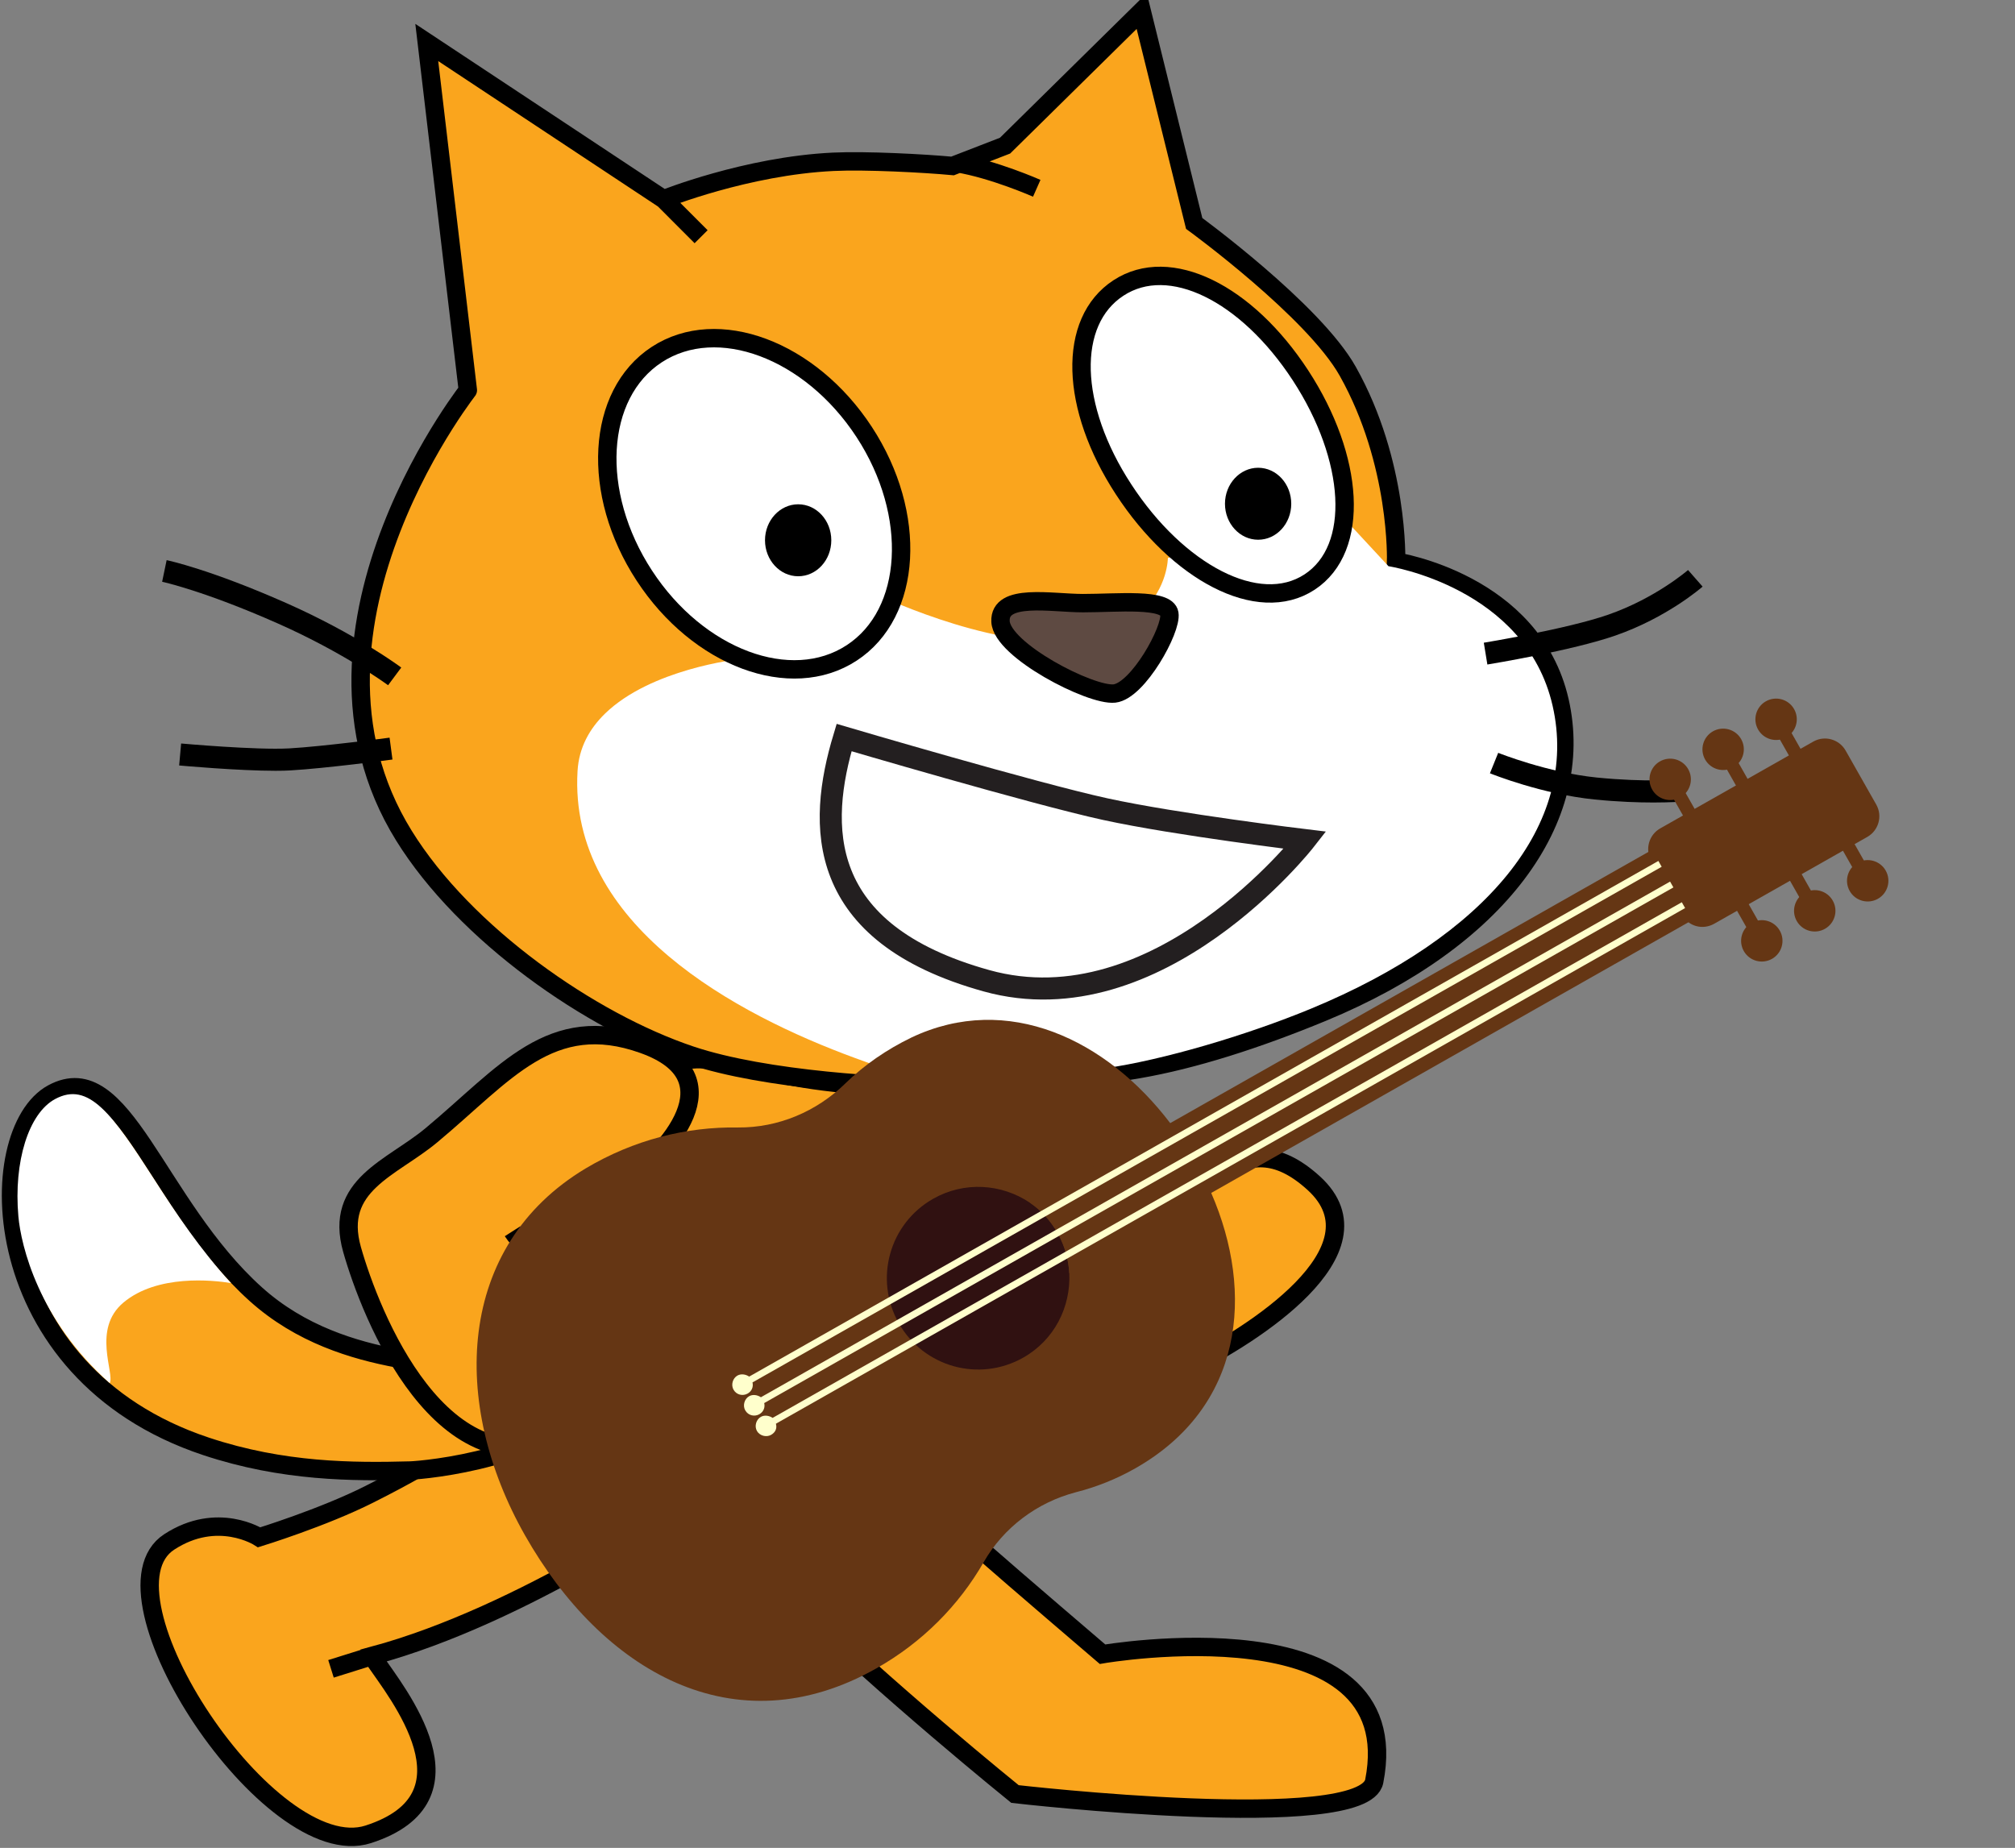 <svg xmlns="http://www.w3.org/2000/svg" xmlns:xlink="http://www.w3.org/1999/xlink" version="1.1" width="109.566" height="100.489" viewBox="-0.352 0.339 109.566 100.489">
  <rect x="-0.352" y="0.339" width="109.566" height="100.489" fill="#808080" stroke="none"/>
  <!-- Exported by Scratch - http://scratch.mit.edu/ -->
  <g id="ID0.058088365476578474" transform="matrix(1, 0, 0, 1, -2, 1)">
    <path id="Back_Leg" fill="#FAA51D" stroke="#000000" d="M 38.988 80.967 C 38.988 80.967 30.156 87.168 21.918 89.379 L 22.004 89.594 C 23.251 91.418 27.873 97.092 21.670 99.090 C 16.337 100.808 6.550 85.986 10.849 83.189 C 13.475 81.476 15.741 82.937 15.741 82.937 C 15.741 82.937 19.216 81.868 21.742 80.592 C 26.046 78.430 27.526 77.139 27.526 77.139 C 27.526 77.139 31.711 72.832 34.382 73.002 C 37.051 73.172 42.440 77.715 38.988 80.967 Z M 19.646 90.090 L 21.917 89.379 "/>
    <g id="Tail">
      <path id="Tail_1_" fill="#FAA51D" stroke="#000000" d="M 23.295 73.217 C 20.880 72.766 17.990 71.906 15.553 69.713 C 10.102 64.807 8.359 56.713 4.505 58.799 C 0.649 60.887 0.723 73.965 12.858 77.994 C 17.040 79.385 20.856 79.389 23.949 79.306 C 24.761 79.280 31.667 78.651 34.028 75.231 C 36.389 71.812 34.747 70.960 33.938 70.487 C 33.128 70.016 26.711 73.855 23.295 73.217 Z "/>
      <path id="Tail_Tip" fill="#FFFFFF" d="M 4.641 59.107 C 3.204 59.885 2.385 62.504 2.647 65.481 C 2.788 67.075 3.751 71.133 7.615 74.553 C 7.890 74.008 6.640 71.617 8.357 70.174 C 10.194 68.631 13.217 68.949 14.210 69.113 C 12.547 67.301 11.206 65.301 10.034 63.473 C 7.751 59.922 6.475 58.116 4.641 59.107 Z "/>
    </g>
    <path id="R_Arm" fill="#FAA51D" stroke="#000000" d="M 52.940 69.096 C 52.940 69.096 54.174 69.262 57.684 72.773 C 61.193 76.282 63.709 74.933 66.595 73.497 C 69.472 72.055 77.131 67.370 73.084 63.680 C 69.034 59.992 66.877 64.826 63.368 66.085 C 59.857 67.345 58.308 63.598 56.512 61.798 C 55.922 61.204 55.324 60.700 54.783 60.292 C 54.783 60.292 53.811 59.534 52.878 63.083 C 51.943 66.624 50.933 67.627 52.940 69.096 Z "/>
    <g id="Front_Leg_x2F_Body_1_">
      <path id="Front_Leg_x2F_Body" fill="#FAA51D" stroke="#000000" d="M 47.524 76.224 C 48.712 75.312 49.920 73.823 51.475 71.510 C 52.771 69.584 54.174 65.933 54.174 65.933 C 55.049 63.412 56.109 59.357 52.273 58.637 C 50.720 58.346 48.194 58.539 44.603 57.861 C 41.010 57.180 37.805 55.339 35.086 60.094 C 32.367 64.851 25.495 68.365 34.029 76.656 C 34.029 76.656 38.930 80.498 44.794 86.295 C 49.626 91.069 56.838 96.898 56.838 96.898 C 56.838 96.898 75.811 99.086 76.372 96.204 C 78.295 86.415 61.597 89.294 61.597 89.294 C 61.597 89.294 56.993 85.361 54.870 83.499 C 51.393 80.441 43.745 72.728 43.745 72.728 "/>
      <path id="Belly" fill="#FFFFFF" d="M 49.740 64.551 C 44.800 61.895 42.526 64.536 41 66.073 C 38.355 68.727 44.442 72.683 44.442 72.683 L 47.504 75.772 C 50.503 72.276 52.083 69.898 52.796 67.838 C 52.654 66.897 51.918 65.725 49.740 64.551 Z "/>
    </g>
    <path id="L_Arm" fill="#FAA51D" stroke="#000000" d="M 30.697 67.430 C 31.446 66.859 33.587 65.228 35.551 63.773 C 37.979 61.974 41.668 57.924 36.628 56.127 C 31.588 54.326 29.120 57.731 25.108 61.072 C 22.949 62.873 19.800 63.770 20.789 67.281 C 21.782 70.793 25.651 80.688 32.578 77.451 C 39.508 74.213 30.779 68.270 29.518 66.295 "/>
    <g id="Head">
      <g id="Head_1_">
        <path id="Head_Fill" fill="#FAA51D" stroke="#000000" d="M 86.452 37.457 C 84.980 31.010 77.561 29.878 77.561 29.878 C 77.561 29.878 77.737 24.527 74.933 19.531 C 73.077 16.224 66.582 11.489 66.582 11.489 L 63.728 -0.061 L 56.298 7.259 L 53.444 8.364 C 51.905 8.221 48.726 8.052 46.959 8.137 C 42.230 8.362 37.732 10.173 37.732 10.173 L 24.854 1.649 L 27.087 20.559 C 27.733 19.773 16.534 33.361 23.610 44.779 C 26.929 50.139 33.769 54.903 39.209 56.726 C 43.271 58.086 50.042 58.463 53.209 58.463 C 55.855 58.463 60.977 57.922 63.529 57.484 C 66.550 56.965 70.008 55.855 73.584 54.376 C 83.081 50.442 87.922 43.904 86.452 37.457 Z M 39.771 12.212 L 37.736 10.173 M 53.688 8.212 C 55.688 8.545 58.021 9.578 58.021 9.578 "/>
        <path id="Muzzle" fill="#FFFFFF" d="M 77.146 30.129 L 74.265 27.022 L 65.152 29.683 C 65.152 29.693 65.147 31.302 63.732 32.616 C 63.086 33.216 62.149 33.754 60.784 34.051 C 56.413 35.002 49.572 31.774 49.572 31.774 L 41.788 35.191 C 41.788 35.191 37.044 35.713 34.544 38.147 C 33.711 38.959 33.127 39.982 33.052 41.270 C 32.559 49.668 41.732 54.522 48.135 56.872 C 49.913 57.524 50.523 57.723 51.607 58.011 C 51.607 58.011 59.031 57.816 61.788 57.423 C 64.820 56.991 69.366 55.665 72.942 54.187 C 82.440 50.254 87.543 44.163 86.071 37.716 C 84.597 31.265 77.146 30.129 77.146 30.129 Z "/>
      </g>
      <g id="L_Eye">
        <path id="Eyeball_1_" fill="#FFFFFF" stroke="#000000" d="M 48.638 22.831 C 51.564 27.311 51.256 32.693 47.956 34.846 C 44.653 37.005 39.604 35.118 36.681 30.638 C 33.753 26.158 34.057 20.778 37.359 18.621 C 40.661 16.465 45.709 18.349 48.638 22.831 "/>
        <path id="Pupil_1_" d="M 46.850 28.719 C 46.850 29.800 46.047 30.676 45.049 30.676 C 44.057 30.676 43.245 29.798 43.245 28.719 C 43.245 27.639 44.057 26.762 45.049 26.762 C 46.045 26.762 46.850 27.639 46.850 28.719 "/>
      </g>
      <g id="R_Eye">
        <path id="Eyeball" fill="#FFFFFF" stroke="#000000" d="M 72.361 19.750 C 75.286 24.229 75.644 29.169 72.853 30.993 C 70.060 32.818 65.672 30.441 62.749 25.959 C 59.816 21.479 59.670 16.825 62.463 15.000 C 65.250 13.177 69.434 15.268 72.361 19.750 "/>
        <path id="Pupil" d="M 71.860 26.734 C 71.860 27.814 71.058 28.690 70.060 28.690 C 69.067 28.690 68.256 27.813 68.256 26.734 C 68.256 25.654 69.067 24.776 70.060 24.776 C 71.058 24.776 71.860 25.654 71.860 26.734 "/>
      </g>
      <path id="Nose" fill="#5E4A42" stroke="#000000" d="M 60.536 32.138 C 62.390 32.138 65.092 31.854 65.232 32.707 C 65.377 33.562 63.523 36.910 62.245 37.052 C 60.963 37.194 56.120 34.699 56.051 33.133 C 55.977 31.567 58.825 32.138 60.536 32.138 "/>
      <path id="Whisker_3_" d="M 22.750 36.602 C 22.727 36.585 20.368 34.842 16.748 33.240 C 12.736 31.463 10.485 30.980 10.464 30.975 L 10.709 29.800 C 10.804 29.820 13.090 30.306 17.234 32.142 C 20.985 33.803 23.367 35.566 23.466 35.640 L 22.750 36.602 L 22.750 36.602 Z "/>
      <path id="Whisker_2_" d="M 16.628 41.254 C 14.593 41.254 11.536 40.978 11.390 40.965 L 11.497 39.770 C 11.538 39.774 15.585 40.137 17.384 40.036 C 19.204 39.932 22.796 39.458 22.831 39.453 L 22.988 40.642 C 22.840 40.662 19.318 41.126 17.451 41.233 C 17.209 41.248 16.929 41.254 16.628 41.254 L 16.628 41.254 Z "/>
      <path id="Whisker_1_" d="M 82.524 35.475 L 82.330 34.290 C 82.376 34.283 86.854 33.546 89.091 32.767 C 91.664 31.873 93.417 30.352 93.436 30.337 L 94.227 31.239 C 94.149 31.307 92.279 32.930 89.485 33.900 C 87.151 34.714 82.711 35.444 82.524 35.475 L 82.524 35.475 Z "/>
      <path id="Whisker" d="M 91.551 42.979 C 90.739 42.979 89.646 42.944 88.362 42.816 C 85.504 42.530 82.778 41.437 82.663 41.390 L 83.113 40.278 C 83.140 40.289 85.799 41.353 88.481 41.622 C 91.153 41.889 92.999 41.733 93.016 41.732 L 93.120 42.927 C 93.077 42.931 92.508 42.979 91.551 42.979 L 91.551 42.979 Z "/>
      <path id="Mouth" fill="none" stroke="#231F20" stroke-width="1.2" d="M 47.545 39.447 C 47.545 39.447 57.892 42.501 61.762 43.343 C 65.629 44.185 72.613 45.027 72.613 45.027 C 72.613 45.027 64.624 55.272 55.286 52.672 C 45.947 50.075 46.115 44.187 47.545 39.447 Z "/>
    </g>
  </g>
  <g id="ID0.581718884408474" transform="matrix(0.211, 0.372, -0.372, 0.211, 93.3, 28.55)">
    <g id="ID0.0045067616738379">
      <path id="ID0.12766184424981475" fill="#301111" d="M 240.300 205.100 C 244.742 205.100 248.767 206.904 251.681 209.819 C 254.596 212.733 256.400 216.758 256.400 221.200 C 256.400 225.642 254.596 229.667 251.681 232.581 C 248.767 235.496 244.742 237.300 240.300 237.300 C 235.858 237.300 231.833 235.496 228.919 232.581 C 226.004 229.667 224.200 225.642 224.200 221.200 C 224.200 216.758 226.004 212.733 228.919 209.819 C 231.833 206.904 235.858 205.100 240.300 205.100 Z " transform="matrix(0.774, 0, 0, 0.774, -148.6, -41.2)"/>
      <g id="ID0.06410281592980027">
        <path id="ID0.42644284991547465" fill="#653614" d="M 281.200 243.300 C 277.900 237.700 277 230.900 278.700 224.500 C 279.600 221.200 280.100 217.700 280.100 214.100 C 280.100 193.700 264.800 182.800 246.900 180.900 C 244.700 180.700 242.500 180.600 240.200 180.600 C 238 180.600 235.800 180.800 233.600 181.100 C 216.500 183.400 201.700 193.700 200.400 211.100 C 200.100 215.700 200.500 220.100 201.600 224.300 C 203.300 230.700 202.500 237.500 199.200 243.200 C 194.900 250.500 192.500 259.100 192.700 268.300 C 193.300 293.100 215.300 306.700 240.200 306.700 C 265.800 306.700 287.700 294.100 287.700 267.200 C 287.700 258.600 285.400 250.400 281.200 243.300 Z M 240.200 236.100 C 231.900 236.100 225.200 229.400 225.200 221.100 C 225.200 215.200 228.600 210.100 233.600 207.600 C 235.600 206.600 237.800 206.100 240.200 206.100 C 242.600 206.100 244.900 206.700 246.900 207.700 C 251.800 210.200 255.200 215.200 255.200 221.100 C 255.200 229.400 248.500 236.100 240.200 236.100 Z " transform="matrix(0.774, 0, 0, 0.774, -148.6, -41.2)"/>
        <path id="ID0.6404600786045194" fill="#653614" d="M 246.900 90.100 L 246.900 207.700 C 244.900 206.700 242.600 206.100 240.200 206.100 C 237.800 206.100 235.600 206.600 233.600 207.600 L 233.600 90.100 L 246.900 90.100 Z " transform="matrix(0.774, 0, 0, 0.774, -148.6, -41.2)"/>
        <path id="ID0.7620675414800644" fill="#653614" d="M 245.300 91.100 L 235.100 91.100 C 232.900 91.100 231.200 89.300 231.200 87.200 L 231.200 58.300 C 231.200 56.100 233 54.400 235.100 54.400 L 245.300 54.400 C 247.500 54.400 249.200 56.200 249.200 58.300 L 249.200 87.200 C 249.200 89.400 247.500 91.100 245.300 91.100 Z " transform="matrix(0.774, 0, 0, 0.774, -148.6, -41.2)"/>
        <g id="ID0.8802924728952348">
          <g id="ID0.18469695886597037">
            <path id="ID0.9678059695288539" fill="#653614" d="M 227.400 60.700 L 232.900 60.700 L 232.900 62.900 L 227.400 62.900 L 227.400 60.700 Z " transform="matrix(0.774, 0, 0, 0.774, -148.6, -41.2)"/>
            <path id="ID0.6279889051802456" fill="#653614" d="M 225 58.400 C 225.938 58.400 226.788 58.781 227.404 59.396 C 228.019 60.012 228.400 60.862 228.400 61.800 C 228.400 62.738 228.019 63.588 227.404 64.204 C 226.788 64.819 225.938 65.200 225 65.200 C 224.062 65.200 223.212 64.819 222.596 64.204 C 221.981 63.588 221.600 62.738 221.600 61.800 C 221.600 60.862 221.981 60.012 222.596 59.396 C 223.212 58.781 224.062 58.400 225 58.400 Z " transform="matrix(0.774, 0, 0, 0.774, -148.6, -41.2)"/>
            <path id="ID0.8561722757294774" fill="#653614" d="M 227.400 70.700 L 232.900 70.700 L 232.900 72.900 L 227.400 72.900 L 227.400 70.700 Z " transform="matrix(0.774, 0, 0, 0.774, -148.6, -41.2)"/>
            <path id="ID0.16034984774887562" fill="#653614" d="M 225 68.400 C 225.938 68.400 226.788 68.781 227.404 69.396 C 228.019 70.012 228.400 70.862 228.400 71.800 C 228.400 72.738 228.019 73.588 227.404 74.204 C 226.788 74.819 225.938 75.200 225 75.200 C 224.062 75.200 223.212 74.819 222.596 74.204 C 221.981 73.588 221.600 72.738 221.600 71.800 C 221.600 70.862 221.981 70.012 222.596 69.396 C 223.212 68.781 224.062 68.400 225 68.400 Z " transform="matrix(0.774, 0, 0, 0.774, -148.6, -41.2)"/>
            <path id="ID0.6420011096633971" fill="#653614" d="M 227.400 80.700 L 232.900 80.700 L 232.900 82.900 L 227.400 82.900 L 227.400 80.700 Z " transform="matrix(0.774, 0, 0, 0.774, -148.6, -41.2)"/>
            <path id="ID0.2916263211518526" fill="#653614" d="M 225 78.400 C 225.938 78.400 226.788 78.781 227.404 79.396 C 228.019 80.012 228.400 80.862 228.400 81.800 C 228.400 82.738 228.019 83.588 227.404 84.204 C 226.788 84.819 225.938 85.200 225 85.200 C 224.062 85.200 223.212 84.819 222.596 84.204 C 221.981 83.588 221.600 82.738 221.600 81.800 C 221.600 80.862 221.981 80.012 222.596 79.396 C 223.212 78.781 224.062 78.400 225 78.400 Z " transform="matrix(0.774, 0, 0, 0.774, -148.6, -41.2)"/>
          </g>
          <g id="ID0.6663109776563942">
            <path id="ID0.24921480426564813" fill="#653614" d="M 247.600 60.700 L 253.100 60.700 L 253.100 62.900 L 247.600 62.900 L 247.600 60.700 Z " transform="matrix(0.774, 0, 0, 0.774, -148.6, -41.2)"/>
            <path id="ID0.5299748657271266" fill="#653614" d="M 255.500 58.400 C 256.438 58.400 257.288 58.781 257.904 59.396 C 258.519 60.012 258.900 60.862 258.900 61.800 C 258.900 62.738 258.519 63.588 257.904 64.204 C 257.288 64.819 256.438 65.200 255.500 65.200 C 254.562 65.200 253.712 64.819 253.096 64.204 C 252.481 63.588 252.100 62.738 252.100 61.800 C 252.100 60.862 252.481 60.012 253.096 59.396 C 253.712 58.781 254.562 58.400 255.500 58.400 Z " transform="matrix(0.774, 0, 0, 0.774, -148.6, -41.2)"/>
            <path id="ID0.2137286546640098" fill="#653614" d="M 247.600 70.700 L 253.100 70.700 L 253.100 72.900 L 247.600 72.900 L 247.600 70.700 Z " transform="matrix(0.774, 0, 0, 0.774, -148.6, -41.2)"/>
            <path id="ID0.7727772290818393" fill="#653614" d="M 255.500 68.400 C 256.438 68.400 257.288 68.781 257.904 69.396 C 258.519 70.012 258.900 70.862 258.900 71.800 C 258.900 72.738 258.519 73.588 257.904 74.204 C 257.288 74.819 256.438 75.200 255.500 75.200 C 254.562 75.200 253.712 74.819 253.096 74.204 C 252.481 73.588 252.100 72.738 252.100 71.800 C 252.100 70.862 252.481 70.012 253.096 69.396 C 253.712 68.781 254.562 68.400 255.500 68.400 Z " transform="matrix(0.774, 0, 0, 0.774, -148.6, -41.2)"/>
            <path id="ID0.8931949702091515" fill="#653614" d="M 247.600 80.700 L 253.100 80.700 L 253.100 82.900 L 247.600 82.900 L 247.600 80.700 Z " transform="matrix(0.774, 0, 0, 0.774, -148.6, -41.2)"/>
            <path id="ID0.1352339582517743" fill="#653614" d="M 255.500 78.400 C 256.438 78.400 257.288 78.781 257.904 79.396 C 258.519 80.012 258.900 80.862 258.900 81.800 C 258.900 82.738 258.519 83.588 257.904 84.204 C 257.288 84.819 256.438 85.200 255.500 85.200 C 254.562 85.200 253.712 84.819 253.096 84.204 C 252.481 83.588 252.100 82.738 252.100 81.800 C 252.100 80.862 252.481 80.012 253.096 79.396 C 253.712 78.781 254.562 78.400 255.500 78.400 Z " transform="matrix(0.774, 0, 0, 0.774, -148.6, -41.2)"/>
          </g>
        </g>
        <path id="ID0.13206872530281544" fill="#FFFFCC" d="M 238 263.400 C 238 264.300 237.300 265.100 236.300 265.100 C 235.400 265.100 234.600 264.300 234.600 263.400 C 234.600 262.700 235.100 262.100 235.700 261.800 L 235.700 90.100 L 236.800 90.100 L 236.800 261.800 C 237.500 262 238 262.600 238 263.400 Z " transform="matrix(0.774, 0, 0, 0.774, -148.6, -41.2)"/>
        <path id="ID0.9616539347916842" fill="#FFFFCC" d="M 241.900 263.400 C 241.900 264.300 241.200 265.100 240.200 265.100 C 239.300 265.100 238.500 264.300 238.500 263.400 C 238.500 262.700 239 262.100 239.600 261.800 L 239.600 90.100 L 240.700 90.100 L 240.700 261.800 C 241.400 262 241.900 262.600 241.900 263.400 Z " transform="matrix(0.774, 0, 0, 0.774, -148.6, -41.2)"/>
        <path id="ID0.9672220363281667" fill="#FFFFCC" d="M 245.800 263.400 C 245.800 264.300 245 265.100 244.100 265.100 C 243.200 265.100 242.400 264.300 242.400 263.400 C 242.400 262.700 242.900 262.100 243.500 261.800 L 243.500 90.100 L 244.600 90.100 L 244.600 261.800 C 245.400 262 245.800 262.600 245.800 263.400 Z " transform="matrix(0.774, 0, 0, 0.774, -148.6, -41.2)"/>
      </g>
    </g>
  </g>
</svg>